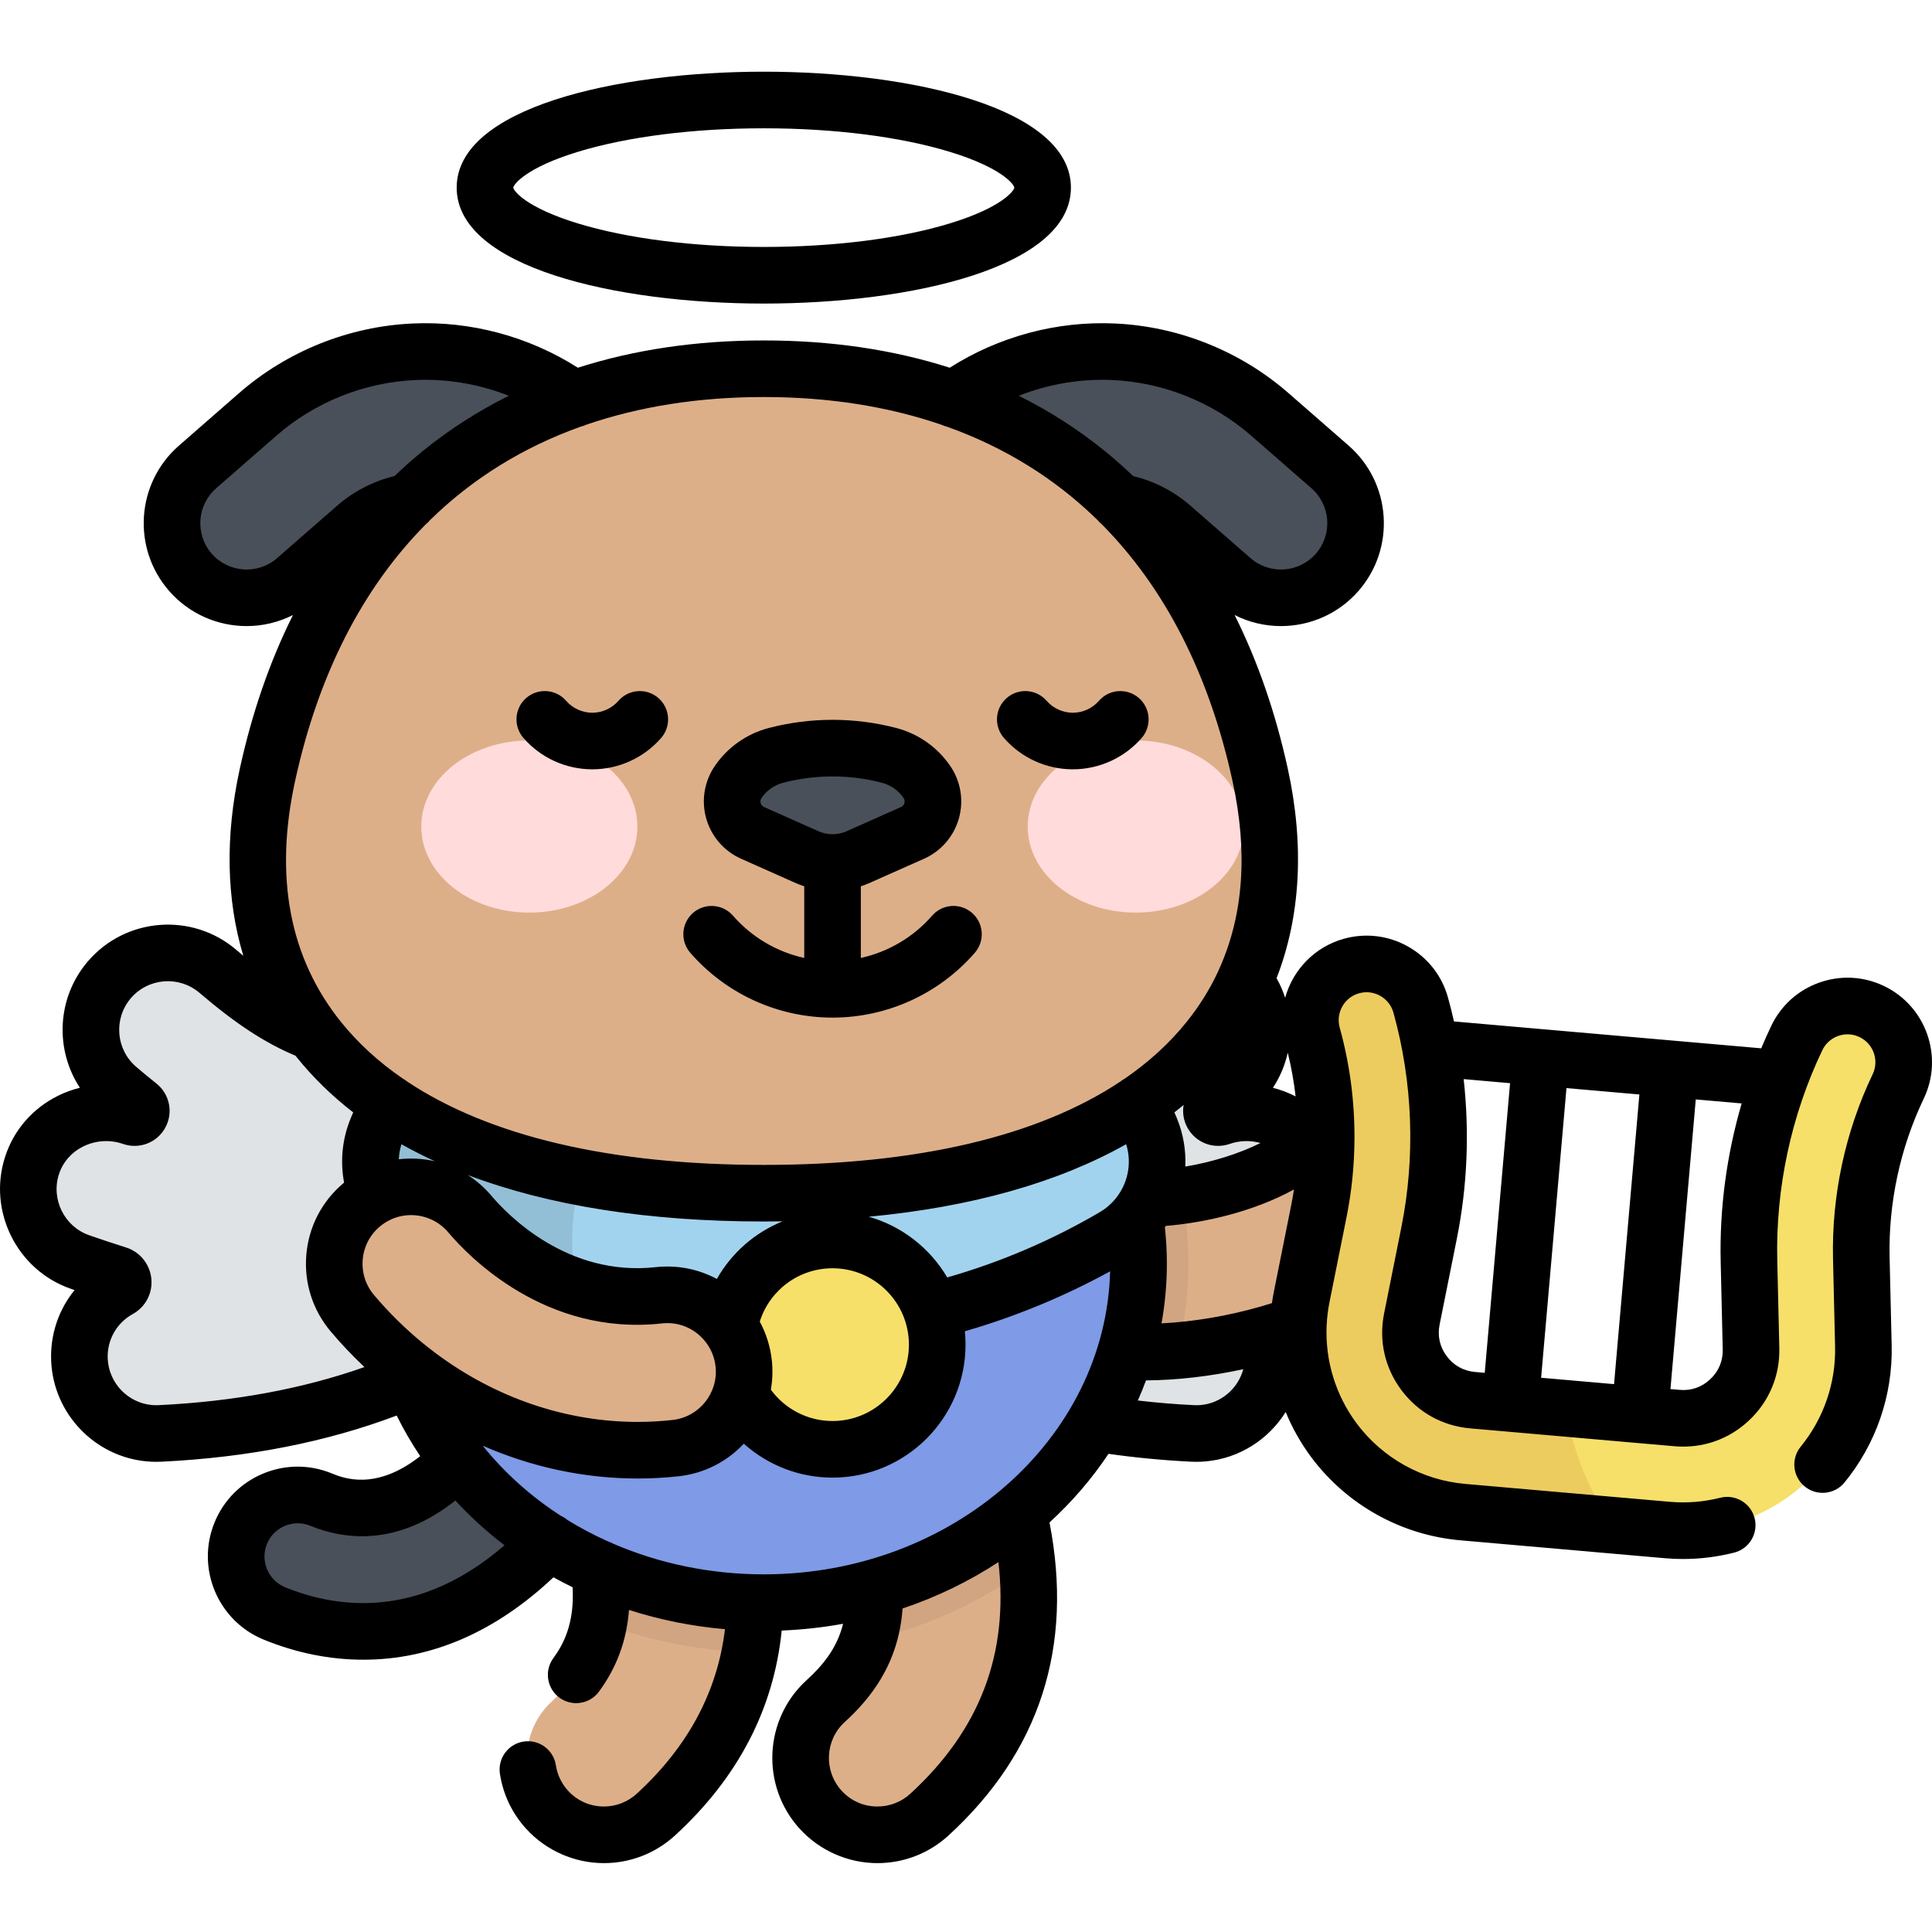 <svg width="66" height="66" viewBox="0 0 66 66" fill="none" xmlns="http://www.w3.org/2000/svg">
<g clip-path="url(#clip0_1591_25201)">
<path d="M29.33 36.079C34.37 35.938 35.953 35.588 38.768 33.182C39.872 32.239 41.532 32.368 42.476 33.473C43.42 34.577 43.289 36.238 42.185 37.181C41.943 37.388 41.705 37.584 41.471 37.77C41.269 37.93 41.445 38.249 41.689 38.165C43.089 37.68 44.655 38.403 45.116 39.812C45.559 41.17 44.835 42.639 43.48 43.112C43.032 43.268 42.605 43.409 42.197 43.537C41.967 43.609 41.929 43.925 42.14 44.041C42.99 44.51 43.546 45.433 43.496 46.468C43.431 47.797 42.391 48.848 41.101 48.961C40.983 48.971 40.863 48.974 40.741 48.968C34.556 48.668 29.716 46.635 26.577 43.242C24.858 41.384 24.963 36.201 29.33 36.079Z" fill="#DFE3E5"/>
<path d="M16.881 36.079C11.841 35.938 10.257 35.588 7.443 33.182C6.338 32.239 4.678 32.368 3.735 33.473C2.791 34.577 2.921 36.238 4.025 37.181C4.267 37.388 4.505 37.584 4.74 37.77C4.942 37.93 4.765 38.249 4.522 38.165C3.121 37.68 1.555 38.403 1.095 39.812C0.651 41.17 1.375 42.639 2.731 43.112C3.179 43.268 3.605 43.409 4.014 43.537C4.244 43.609 4.281 43.925 4.07 44.041C3.221 44.51 2.665 45.433 2.715 46.468C2.779 47.797 3.82 48.848 5.109 48.961C5.227 48.971 5.347 48.974 5.469 48.968C11.655 48.668 16.494 46.635 19.633 43.242C21.353 41.384 21.247 36.201 16.881 36.079Z" fill="#DFE3E5"/>
<path d="M12.411 55.731C11.216 55.731 10.172 55.443 9.375 55.117C8.301 54.678 7.785 53.452 8.224 52.378C8.663 51.304 9.889 50.788 10.963 51.227C14.243 52.566 16.591 48.841 17.363 47.617C17.982 46.635 19.279 46.341 20.261 46.96C21.242 47.579 21.536 48.876 20.918 49.858C17.987 54.505 14.877 55.731 12.411 55.731Z" fill="#495059"/>
<path d="M29.976 62.681C29.265 62.681 28.557 62.394 28.039 61.828C27.059 60.759 27.132 59.097 28.201 58.118C29.391 57.028 30.477 55.477 29.512 52.239C29.098 50.849 29.889 49.387 31.279 48.973C32.669 48.559 34.132 49.349 34.546 50.739C35.896 55.269 34.955 59.055 31.75 61.991C31.245 62.453 30.61 62.681 29.976 62.681Z" fill="#DDAF89"/>
<path d="M20.632 62.681C19.921 62.681 19.213 62.394 18.695 61.828C17.715 60.759 17.788 59.097 18.857 58.118C20.047 57.028 21.133 55.477 20.168 52.239C19.754 50.849 20.545 49.387 21.934 48.973C23.325 48.559 24.787 49.349 25.201 50.739C26.551 55.269 25.61 59.054 22.405 61.991C21.901 62.453 21.265 62.681 20.632 62.681Z" fill="#DDAF89"/>
<path d="M39.039 46.191C37.996 46.191 37.007 46.068 36.139 45.807C34.75 45.39 33.962 43.926 34.38 42.536C34.797 41.148 36.262 40.36 37.651 40.777C39.242 41.255 42.646 40.706 44.487 39.308C45.642 38.431 47.289 38.655 48.167 39.81C49.044 40.965 48.819 42.613 47.664 43.49C45.436 45.182 42.021 46.191 39.039 46.191Z" fill="#DDAF89"/>
<path d="M40.373 40.848C39.312 40.997 38.321 40.979 37.651 40.778C36.262 40.36 34.797 41.148 34.38 42.536C33.962 43.926 34.75 45.39 36.139 45.807C37.007 46.068 37.996 46.191 39.039 46.191C39.43 46.191 39.828 46.173 40.23 46.139C40.469 45.185 40.596 44.191 40.596 43.171C40.596 42.378 40.52 41.602 40.373 40.848Z" fill="#D1A582"/>
<path d="M35.1 53.571C35.022 52.662 34.837 51.718 34.546 50.739C34.131 49.349 32.669 48.559 31.279 48.972C29.889 49.387 29.098 50.849 29.512 52.239C30.005 53.895 29.962 55.109 29.643 56.046C31.663 55.579 33.515 54.723 35.1 53.571Z" fill="#D1A582"/>
<path d="M21.934 48.972C20.544 49.387 19.753 50.849 20.168 52.239C20.556 53.542 20.612 54.571 20.463 55.407C22.058 56.025 23.799 56.388 25.623 56.441C25.953 54.701 25.814 52.797 25.201 50.739C24.787 49.349 23.325 48.559 21.934 48.972Z" fill="#D1A582"/>
<path d="M38.895 43.17C38.895 36.777 33.163 31.593 26.093 31.593C19.022 31.593 13.29 36.777 13.29 43.17C13.29 49.565 19.022 54.748 26.093 54.748C33.163 54.748 38.895 49.565 38.895 43.17Z" fill="#7F9AE6"/>
<path d="M37.655 35.737C34.518 38.34 30.488 39.906 26.093 39.906C21.697 39.906 17.668 38.34 14.53 35.737C13.863 36.601 13.307 37.542 12.885 38.543C12.311 39.907 12.841 41.489 14.117 42.238C17.631 44.3 21.724 45.484 26.093 45.484C30.462 45.484 34.554 44.3 38.069 42.238C39.345 41.488 39.875 39.907 39.3 38.543C38.879 37.542 38.322 36.601 37.655 35.737Z" fill="#A2D3EE"/>
<path d="M20.262 38.947C18.15 38.229 16.212 37.133 14.53 35.737C13.863 36.601 13.307 37.542 12.885 38.543C12.311 39.907 12.841 41.489 14.117 42.238C15.944 43.31 17.929 44.142 20.026 44.697C19.257 43.152 19.475 40.834 20.262 38.947Z" fill="#92BFD6"/>
<path d="M21.297 20.565C20.778 20.565 20.253 20.406 19.801 20.078L16.663 17.799C15.289 16.801 13.437 16.884 12.157 18L10.103 19.794C9.042 20.72 7.431 20.611 6.505 19.55C5.578 18.489 5.688 16.878 6.749 15.952L8.802 14.159C10.284 12.865 12.182 12.105 14.146 12.017C16.111 11.928 18.069 12.517 19.66 13.672L22.798 15.951C23.937 16.779 24.19 18.374 23.362 19.513C22.864 20.2 22.086 20.565 21.297 20.565Z" fill="#495059"/>
<path d="M30.888 20.565C30.1 20.565 29.322 20.2 28.823 19.513C27.995 18.374 28.248 16.779 29.388 15.952L32.525 13.672C34.116 12.517 36.075 11.929 38.039 12.017C40.003 12.105 41.901 12.865 43.383 14.159L45.437 15.952C46.498 16.879 46.607 18.489 45.681 19.55C44.755 20.611 43.144 20.72 42.083 19.794L40.029 18C38.749 16.884 36.896 16.801 35.522 17.799L32.385 20.078C31.932 20.407 31.408 20.565 30.888 20.565Z" fill="#495059"/>
<path d="M26.093 40.762C39.038 40.762 44.872 34.831 43.051 26.482C41.094 17.509 34.932 12.597 26.093 12.597C17.254 12.597 11.091 17.509 9.135 26.482C7.314 34.831 13.148 40.762 26.093 40.762Z" fill="#DDAF89"/>
<path d="M32.017 45.935C32.017 47.91 30.416 49.511 28.441 49.511C26.466 49.511 24.865 47.91 24.865 45.935C24.865 43.96 26.466 42.359 28.441 42.359C30.416 42.359 32.017 43.96 32.017 45.935Z" fill="#F6E06A"/>
<path d="M21.774 28.236C21.774 26.612 20.121 25.296 18.082 25.296C16.043 25.296 14.391 26.612 14.391 28.236C14.391 29.859 16.043 31.176 18.082 31.176C20.121 31.176 21.774 29.859 21.774 28.236Z" fill="#FFDBDB"/>
<path d="M42.492 28.236C42.492 26.612 40.839 25.296 38.8 25.296C36.761 25.296 35.108 26.612 35.108 28.236C35.108 29.859 36.761 31.176 38.8 31.176C40.839 31.176 42.492 29.859 42.492 28.236Z" fill="#FFDBDB"/>
<path d="M30.377 25.806C29.108 25.474 27.774 25.474 26.505 25.806C25.98 25.943 25.521 26.267 25.216 26.716C24.803 27.323 25.04 28.155 25.711 28.453L27.571 29.281C28.125 29.527 28.757 29.527 29.311 29.281L31.172 28.453C31.842 28.155 32.079 27.323 31.666 26.716C31.361 26.267 30.903 25.943 30.377 25.806Z" fill="#495059"/>
<path d="M21.787 49.541C18.131 49.541 14.561 47.848 12.039 44.864C11.103 43.756 11.242 42.099 12.35 41.163C13.457 40.227 15.114 40.366 16.05 41.474C16.683 42.222 19.017 44.633 22.506 44.249C23.947 44.089 25.246 45.129 25.405 46.57C25.564 48.012 24.525 49.31 23.084 49.469C22.651 49.518 22.218 49.541 21.787 49.541Z" fill="#DDAF89"/>
<path d="M56.958 52.268L49.972 51.657C48.228 51.504 46.627 50.613 45.577 49.212C44.527 47.811 44.123 46.023 44.467 44.306L45.056 41.369C45.453 39.388 45.377 37.312 44.835 35.365C44.551 34.343 45.149 33.285 46.17 33.001C47.192 32.717 48.25 33.315 48.534 34.336C49.236 36.861 49.335 39.554 48.82 42.124L48.231 45.061C48.099 45.717 48.248 46.374 48.65 46.91C49.051 47.447 49.64 47.774 50.307 47.832L57.293 48.444C57.959 48.502 58.596 48.281 59.085 47.823C59.573 47.365 59.834 46.744 59.818 46.074L59.748 43.08C59.688 40.459 60.252 37.824 61.382 35.46C61.84 34.504 62.986 34.098 63.942 34.555C64.899 35.013 65.303 36.159 64.846 37.115C63.975 38.938 63.539 40.97 63.586 42.991L63.656 45.985C63.697 47.735 62.988 49.425 61.711 50.623C60.434 51.821 58.702 52.42 56.958 52.268Z" fill="#F6E06A"/>
<path d="M55.187 52.113C54.29 51.105 53.745 49.531 53.476 48.11L50.307 47.832C49.64 47.774 49.051 47.447 48.649 46.911C48.248 46.374 48.099 45.717 48.231 45.061L48.82 42.124C49.335 39.554 49.236 36.861 48.534 34.336C48.25 33.315 47.191 32.717 46.17 33.001C45.149 33.285 44.551 34.343 44.835 35.365C45.377 37.311 45.453 39.388 45.056 41.369L44.467 44.306C44.123 46.023 44.527 47.811 45.577 49.212C46.626 50.613 48.228 51.504 49.972 51.657L55.187 52.113Z" fill="#EDCC5F"/>
<path d="M26.093 10.37C31.146 10.37 36.584 9.131 36.584 6.41C36.584 3.688 31.146 2.449 26.093 2.449C21.039 2.449 15.601 3.688 15.601 6.41C15.601 9.13 21.039 10.37 26.093 10.37ZM19.736 5.188C21.434 4.669 23.691 4.383 26.093 4.383C28.494 4.383 30.751 4.669 32.45 5.188C34.213 5.727 34.639 6.296 34.651 6.41C34.639 6.523 34.213 7.092 32.45 7.631C30.751 8.15 28.494 8.436 26.093 8.436C23.692 8.436 21.434 8.15 19.736 7.631C17.97 7.092 17.545 6.521 17.535 6.41C17.545 6.298 17.97 5.728 19.736 5.188ZM64.359 33.683C63.663 33.35 62.879 33.309 62.152 33.566C61.426 33.823 60.842 34.347 60.51 35.043C60.388 35.296 60.275 35.553 60.166 35.812L49.67 34.894C49.608 34.62 49.541 34.347 49.465 34.077C49.259 33.334 48.775 32.716 48.104 32.337C47.433 31.958 46.654 31.863 45.911 32.069C44.9 32.35 44.164 33.141 43.903 34.085C43.828 33.856 43.732 33.632 43.609 33.417C44.429 31.309 44.565 28.889 43.996 26.275C43.574 24.343 42.965 22.588 42.177 21.011C42.674 21.262 43.216 21.388 43.758 21.388C44.738 21.388 45.715 20.982 46.409 20.186C47.684 18.726 47.533 16.5 46.073 15.224L44.018 13.43C42.373 11.994 40.264 11.148 38.082 11.051C36.098 10.961 34.116 11.497 32.444 12.562C30.511 11.943 28.39 11.63 26.092 11.63C23.795 11.63 21.674 11.943 19.741 12.562C18.068 11.497 16.086 10.961 14.103 11.051C11.921 11.148 9.812 11.993 8.166 13.43L6.112 15.224C4.651 16.5 4.5 18.725 5.776 20.186C6.47 20.981 7.446 21.388 8.427 21.388C8.968 21.388 9.51 21.262 10.008 21.011C9.22 22.588 8.61 24.343 8.189 26.275C7.687 28.578 7.734 30.73 8.312 32.651C8.233 32.585 8.153 32.517 8.071 32.447C6.562 31.159 4.288 31.337 2.999 32.845C1.936 34.089 1.872 35.855 2.729 37.159C2.472 37.223 2.221 37.314 1.982 37.433C1.114 37.864 0.472 38.602 0.176 39.512C-0.428 41.36 0.575 43.385 2.412 44.024C2.458 44.04 2.503 44.056 2.548 44.071C1.998 44.745 1.705 45.607 1.749 46.515C1.835 48.303 3.244 49.768 5.025 49.924C5.128 49.933 5.234 49.938 5.34 49.938C5.398 49.938 5.457 49.936 5.516 49.934C8.468 49.791 11.164 49.26 13.551 48.357C13.789 48.837 14.057 49.301 14.355 49.744C12.832 50.944 11.723 50.493 11.329 50.332C10.57 50.022 9.736 50.026 8.98 50.343C8.225 50.661 7.638 51.253 7.328 52.012C6.689 53.578 7.443 55.372 9.009 56.012C10.123 56.467 11.268 56.698 12.411 56.698C14.743 56.698 16.925 55.749 18.907 53.883C19.121 54.003 19.34 54.115 19.561 54.223C19.632 55.479 19.231 56.198 18.904 56.643C18.588 57.073 18.68 57.678 19.111 57.995C19.283 58.121 19.484 58.182 19.683 58.182C19.98 58.182 20.273 58.046 20.462 57.788C21.07 56.962 21.408 56.041 21.487 54.998C22.532 55.334 23.631 55.557 24.766 55.655C24.511 57.788 23.5 59.675 21.751 61.277C21.445 61.558 21.047 61.713 20.631 61.713C20.16 61.713 19.725 61.522 19.407 61.175C19.184 60.931 19.039 60.63 18.99 60.305C18.91 59.777 18.417 59.413 17.889 59.494C17.361 59.574 16.998 60.067 17.078 60.595C17.185 61.301 17.497 61.953 17.981 62.481C18.66 63.222 19.626 63.647 20.631 63.647C21.532 63.647 22.393 63.312 23.058 62.703C25.212 60.729 26.434 58.377 26.704 55.702C27.419 55.673 28.119 55.595 28.801 55.471C28.585 56.336 28.084 56.913 27.547 57.404C26.087 58.742 25.987 61.02 27.326 62.481C28.004 63.222 28.97 63.647 29.976 63.647C30.876 63.647 31.738 63.312 32.402 62.703C35.522 59.845 36.68 56.249 35.852 52.01C36.621 51.306 37.299 50.519 37.868 49.665C38.782 49.795 39.729 49.886 40.695 49.934C40.753 49.936 40.811 49.938 40.87 49.938C40.975 49.938 41.081 49.933 41.185 49.924C42.34 49.823 43.338 49.17 43.921 48.236C44.147 48.785 44.441 49.308 44.802 49.791C46.017 51.412 47.87 52.443 49.888 52.619L56.873 53.231C57.081 53.249 57.288 53.258 57.495 53.258C58.083 53.258 58.667 53.185 59.241 53.04C59.758 52.909 60.072 52.383 59.941 51.866C59.81 51.348 59.285 51.035 58.767 51.165C58.202 51.308 57.621 51.355 57.042 51.304L50.056 50.693C48.586 50.565 47.235 49.813 46.35 48.632C45.629 47.668 45.269 46.486 45.319 45.297C45.319 45.289 45.32 45.281 45.321 45.273C45.333 45.014 45.363 44.754 45.415 44.496L46.004 41.559C46.178 40.687 46.266 39.797 46.271 38.907C46.271 38.9 46.271 38.891 46.271 38.883C46.276 37.608 46.108 36.333 45.766 35.105C45.626 34.599 45.923 34.072 46.429 33.931C46.674 33.864 46.931 33.895 47.153 34.02C47.374 34.146 47.534 34.349 47.602 34.594C48.264 36.974 48.357 39.512 47.871 41.933L47.283 44.87C47.096 45.8 47.307 46.73 47.875 47.49C48.444 48.249 49.277 48.712 50.222 48.795L51.514 48.908H51.515H51.517L55.932 49.295H55.933H55.934L57.208 49.406C58.152 49.488 59.053 49.177 59.745 48.528C60.437 47.88 60.806 47 60.784 46.051L60.714 43.057C60.657 40.587 61.189 38.104 62.254 35.876C62.364 35.647 62.557 35.473 62.796 35.389C63.036 35.304 63.294 35.318 63.524 35.428C63.998 35.654 64.2 36.224 63.973 36.697C63.036 38.657 62.568 40.841 62.619 43.013L62.689 46.007C62.717 47.246 62.3 48.458 61.515 49.419C61.177 49.832 61.238 50.442 61.651 50.779C62.065 51.118 62.674 51.056 63.012 50.643C64.089 49.325 64.662 47.663 64.622 45.962L64.552 42.968C64.508 41.098 64.912 39.218 65.718 37.531C66.405 36.096 65.794 34.37 64.359 33.683ZM43.06 39.047C42.322 39.413 41.413 39.698 40.492 39.852C40.517 39.289 40.422 38.715 40.191 38.168C40.168 38.113 40.144 38.057 40.119 38.001C40.226 37.918 40.331 37.834 40.434 37.748C40.39 38.006 40.43 38.279 40.565 38.524C40.846 39.037 41.452 39.27 42.005 39.079C42.355 38.957 42.723 38.953 43.06 39.047ZM37.995 12.982C39.742 13.061 41.43 13.737 42.747 14.887L44.801 16.68C45.459 17.255 45.527 18.257 44.952 18.915C44.378 19.572 43.376 19.64 42.719 19.066L40.664 17.272C40.102 16.782 39.432 16.437 38.711 16.264C38.405 15.973 38.091 15.691 37.762 15.424C36.847 14.68 35.86 14.046 34.803 13.52C35.814 13.121 36.905 12.934 37.995 12.982ZM9.466 19.066C8.809 19.64 7.807 19.572 7.233 18.915C6.659 18.257 6.727 17.255 7.384 16.681L9.438 14.887C10.755 13.737 12.443 13.061 14.19 12.982C15.28 12.934 16.371 13.122 17.382 13.52C16.325 14.046 15.337 14.68 14.423 15.424C14.095 15.691 13.78 15.973 13.475 16.264C12.753 16.437 12.083 16.782 11.521 17.272L9.466 19.066ZM10.079 26.688C10.877 23.026 12.396 20.078 14.548 17.909C14.601 17.867 14.648 17.819 14.691 17.767C16.136 16.352 17.86 15.282 19.837 14.575C19.899 14.561 19.96 14.54 20.018 14.512C21.838 13.887 23.869 13.563 26.093 13.563C28.316 13.563 30.346 13.887 32.167 14.512C32.225 14.54 32.286 14.561 32.349 14.576C34.325 15.282 36.049 16.352 37.494 17.767C37.537 17.819 37.585 17.868 37.638 17.91C39.79 20.079 41.308 23.026 42.106 26.688C42.633 29.102 42.481 31.24 41.663 33.072C41.643 33.11 41.626 33.15 41.611 33.19C41.326 33.801 40.967 34.377 40.532 34.916C39.953 35.636 39.25 36.278 38.431 36.843C38.378 36.871 38.329 36.904 38.283 36.941C35.47 38.816 31.328 39.795 26.093 39.795C20.858 39.795 16.715 38.816 13.901 36.941C13.857 36.904 13.808 36.872 13.756 36.843C12.936 36.279 12.232 35.636 11.653 34.916C9.894 32.733 9.365 29.964 10.079 26.688ZM26.366 46.465C26.314 45.996 26.173 45.551 25.955 45.148C26.292 44.075 27.287 43.326 28.441 43.326C29.88 43.326 31.05 44.496 31.05 45.935C31.05 47.374 29.88 48.544 28.441 48.544C27.601 48.544 26.822 48.141 26.334 47.474C26.391 47.148 26.404 46.809 26.366 46.465ZM24.489 43.691C23.854 43.35 23.131 43.208 22.4 43.288C19.386 43.62 17.343 41.506 16.788 40.85C16.549 40.566 16.275 40.33 15.978 40.14C18.743 41.188 22.143 41.728 26.092 41.728C26.308 41.728 26.522 41.726 26.735 41.723C25.788 42.105 24.994 42.799 24.489 43.691ZM14.856 39.67C14.454 39.578 14.037 39.555 13.625 39.602C13.632 39.429 13.661 39.257 13.714 39.089C14.079 39.294 14.46 39.488 14.856 39.67ZM5.423 48.002C5.345 48.006 5.268 48.005 5.193 47.998C4.371 47.926 3.721 47.249 3.68 46.422C3.65 45.785 3.978 45.197 4.538 44.888C4.972 44.648 5.22 44.174 5.17 43.68C5.119 43.182 4.779 42.763 4.302 42.614C3.91 42.491 3.488 42.351 3.048 42.198C2.199 41.903 1.735 40.967 2.014 40.112C2.148 39.7 2.443 39.363 2.842 39.165C3.264 38.956 3.76 38.924 4.205 39.079C4.758 39.27 5.365 39.037 5.646 38.524C5.927 38.011 5.799 37.376 5.34 37.012C5.116 36.834 4.885 36.644 4.654 36.446C3.956 35.85 3.874 34.798 4.469 34.101C5.065 33.404 6.117 33.322 6.815 33.917C8.047 34.97 9.046 35.626 10.097 36.066C10.114 36.087 10.13 36.109 10.147 36.13C10.698 36.814 11.34 37.438 12.066 38.001C12.041 38.056 12.017 38.112 11.994 38.168C11.693 38.883 11.614 39.653 11.755 40.401C11.745 40.409 11.735 40.416 11.725 40.425C10.992 41.044 10.544 41.912 10.464 42.868C10.384 43.825 10.681 44.755 11.3 45.488C11.663 45.918 12.048 46.322 12.45 46.701C10.356 47.441 8 47.878 5.423 48.002ZM12.777 44.24C12.491 43.902 12.354 43.472 12.391 43.03C12.428 42.588 12.635 42.188 12.973 41.902C13.077 41.814 13.189 41.742 13.306 41.685C13.322 41.676 13.338 41.669 13.353 41.66C13.572 41.56 13.808 41.51 14.043 41.51C14.515 41.51 14.984 41.71 15.312 42.098C16.021 42.938 18.646 45.647 22.612 45.21C23.052 45.161 23.485 45.287 23.831 45.564C23.944 45.654 24.042 45.759 24.126 45.871C24.133 45.882 24.141 45.891 24.148 45.901C24.31 46.128 24.412 46.393 24.444 46.677C24.544 47.587 23.886 48.408 22.977 48.508C22.583 48.552 22.182 48.575 21.786 48.575C19.329 48.575 16.932 47.748 14.912 46.248C14.898 46.237 14.884 46.227 14.869 46.216C14.736 46.116 14.604 46.014 14.475 45.908C14.471 45.906 14.468 45.903 14.464 45.9C13.861 45.407 13.295 44.853 12.777 44.24ZM12.411 54.764C11.52 54.764 10.621 54.582 9.74 54.222C9.161 53.986 8.883 53.322 9.119 52.743C9.234 52.463 9.45 52.244 9.73 52.127C10.009 52.009 10.317 52.008 10.598 52.122C11.807 52.616 13.593 52.814 15.556 51.261C16.068 51.816 16.63 52.326 17.235 52.789C15.72 54.099 14.102 54.764 12.411 54.764ZM31.096 61.278C30.789 61.559 30.392 61.713 29.976 61.713C29.504 61.713 29.07 61.523 28.752 61.175C28.134 60.5 28.18 59.448 28.854 58.831C29.662 58.09 30.696 56.91 30.833 54.949C32.008 54.555 33.108 54.019 34.108 53.364C34.466 56.5 33.474 59.099 31.096 61.278ZM26.093 53.782C24.265 53.782 22.519 53.411 20.955 52.738C20.892 52.702 20.825 52.673 20.756 52.651C20.282 52.437 19.825 52.196 19.389 51.928C19.318 51.868 19.242 51.82 19.161 51.784C18.139 51.123 17.235 50.316 16.49 49.387C18.16 50.118 19.958 50.508 21.786 50.508C22.253 50.508 22.726 50.482 23.189 50.431C24.073 50.333 24.845 49.92 25.41 49.319C26.231 50.053 27.304 50.478 28.441 50.478C30.946 50.478 32.984 48.44 32.984 45.935C32.984 45.781 32.976 45.628 32.961 45.478C34.687 44.979 36.35 44.292 37.924 43.43C37.77 49.162 32.522 53.782 26.093 53.782ZM38.069 40.995C38.069 40.996 38.068 40.997 38.066 40.998C37.929 41.155 37.767 41.294 37.579 41.404C35.94 42.366 34.187 43.116 32.359 43.639C31.772 42.642 30.816 41.888 29.68 41.565C33.186 41.234 36.144 40.4 38.471 39.088C38.683 39.756 38.518 40.48 38.069 40.995ZM41.017 47.998C40.942 48.005 40.865 48.006 40.788 48.002C40.137 47.971 39.497 47.916 38.87 47.844C38.97 47.618 39.063 47.389 39.149 47.157C40.223 47.148 41.355 47.016 42.472 46.774C42.294 47.434 41.719 47.937 41.017 47.998ZM44.108 41.179L43.519 44.116C43.493 44.249 43.471 44.383 43.451 44.517C43.331 44.555 43.209 44.592 43.087 44.627C43.086 44.627 43.086 44.628 43.085 44.628H43.085C41.961 44.952 40.793 45.151 39.679 45.208C39.799 44.545 39.862 43.864 39.862 43.17C39.862 42.756 39.839 42.338 39.794 41.923C39.804 41.908 39.814 41.894 39.824 41.879C41.13 41.774 42.806 41.401 44.203 40.635C44.175 40.817 44.144 40.999 44.108 41.179ZM43.484 37.161C43.73 36.79 43.898 36.383 43.992 35.961C44.113 36.452 44.202 36.951 44.26 37.454C44.013 37.328 43.754 37.228 43.484 37.161ZM50.721 46.898L50.391 46.869C49.996 46.834 49.661 46.648 49.424 46.331C49.186 46.014 49.101 45.64 49.179 45.251L49.768 42.314C50.127 40.524 50.202 38.679 50.001 36.864L51.586 37.003L50.721 46.898ZM55.138 47.284L52.647 47.066L53.513 37.171L56.004 37.389L55.138 47.284ZM58.781 43.102L58.851 46.097C58.86 46.494 58.713 46.847 58.423 47.118C58.134 47.39 57.772 47.516 57.377 47.48L57.065 47.453L57.93 37.558L59.498 37.695C58.986 39.447 58.739 41.278 58.781 43.102ZM20.234 26.281C21.135 26.281 21.992 25.891 22.586 25.21C22.937 24.807 22.894 24.197 22.492 23.846C22.09 23.495 21.479 23.537 21.128 23.94C20.902 24.199 20.576 24.348 20.234 24.348C19.891 24.348 19.565 24.199 19.339 23.94C18.989 23.537 18.378 23.495 17.975 23.846C17.573 24.197 17.531 24.807 17.882 25.21C18.475 25.891 19.332 26.281 20.234 26.281ZM28.441 34.763C30.303 34.763 32.074 33.957 33.3 32.55C33.651 32.148 33.609 31.537 33.207 31.186C32.804 30.835 32.193 30.877 31.843 31.28C31.2 32.017 30.344 32.519 29.408 32.725V30.278C29.508 30.245 29.607 30.207 29.704 30.164L31.564 29.337C32.146 29.078 32.58 28.578 32.755 27.966C32.929 27.353 32.824 26.699 32.466 26.172C32.029 25.53 31.374 25.067 30.622 24.87C29.195 24.497 27.686 24.497 26.26 24.87C25.508 25.067 24.853 25.529 24.416 26.172C24.058 26.699 23.952 27.353 24.127 27.966C24.302 28.578 24.736 29.078 25.318 29.337L27.178 30.164C27.275 30.207 27.374 30.245 27.474 30.278V32.725C26.538 32.519 25.682 32.017 25.039 31.28C24.688 30.878 24.078 30.836 23.675 31.186C23.273 31.537 23.231 32.148 23.582 32.55C24.808 33.957 26.579 34.763 28.441 34.763ZM26.103 27.57C26.029 27.537 25.999 27.479 25.987 27.436C25.974 27.393 25.969 27.327 26.015 27.26C26.189 27.004 26.45 26.82 26.75 26.741C27.303 26.596 27.872 26.524 28.441 26.524C29.01 26.524 29.579 26.596 30.132 26.741C30.432 26.82 30.693 27.004 30.867 27.26C30.913 27.327 30.908 27.393 30.895 27.436C30.883 27.479 30.853 27.537 30.778 27.57L28.919 28.398C28.615 28.533 28.267 28.532 27.964 28.398L26.103 27.57ZM36.648 26.281C37.55 26.281 38.407 25.891 39.001 25.21C39.351 24.807 39.309 24.197 38.907 23.846C38.504 23.495 37.894 23.537 37.542 23.94C37.317 24.199 36.991 24.348 36.648 24.348C36.306 24.348 35.98 24.199 35.754 23.94C35.403 23.537 34.792 23.495 34.39 23.846C33.987 24.197 33.946 24.807 34.296 25.21C34.89 25.891 35.747 26.281 36.648 26.281Z" fill="black"/>
</g>
<defs>
<clipPath id="clip0_1591_25201">
<rect width="66" height="66" fill="white"/>
</clipPath>
</defs>
</svg>
